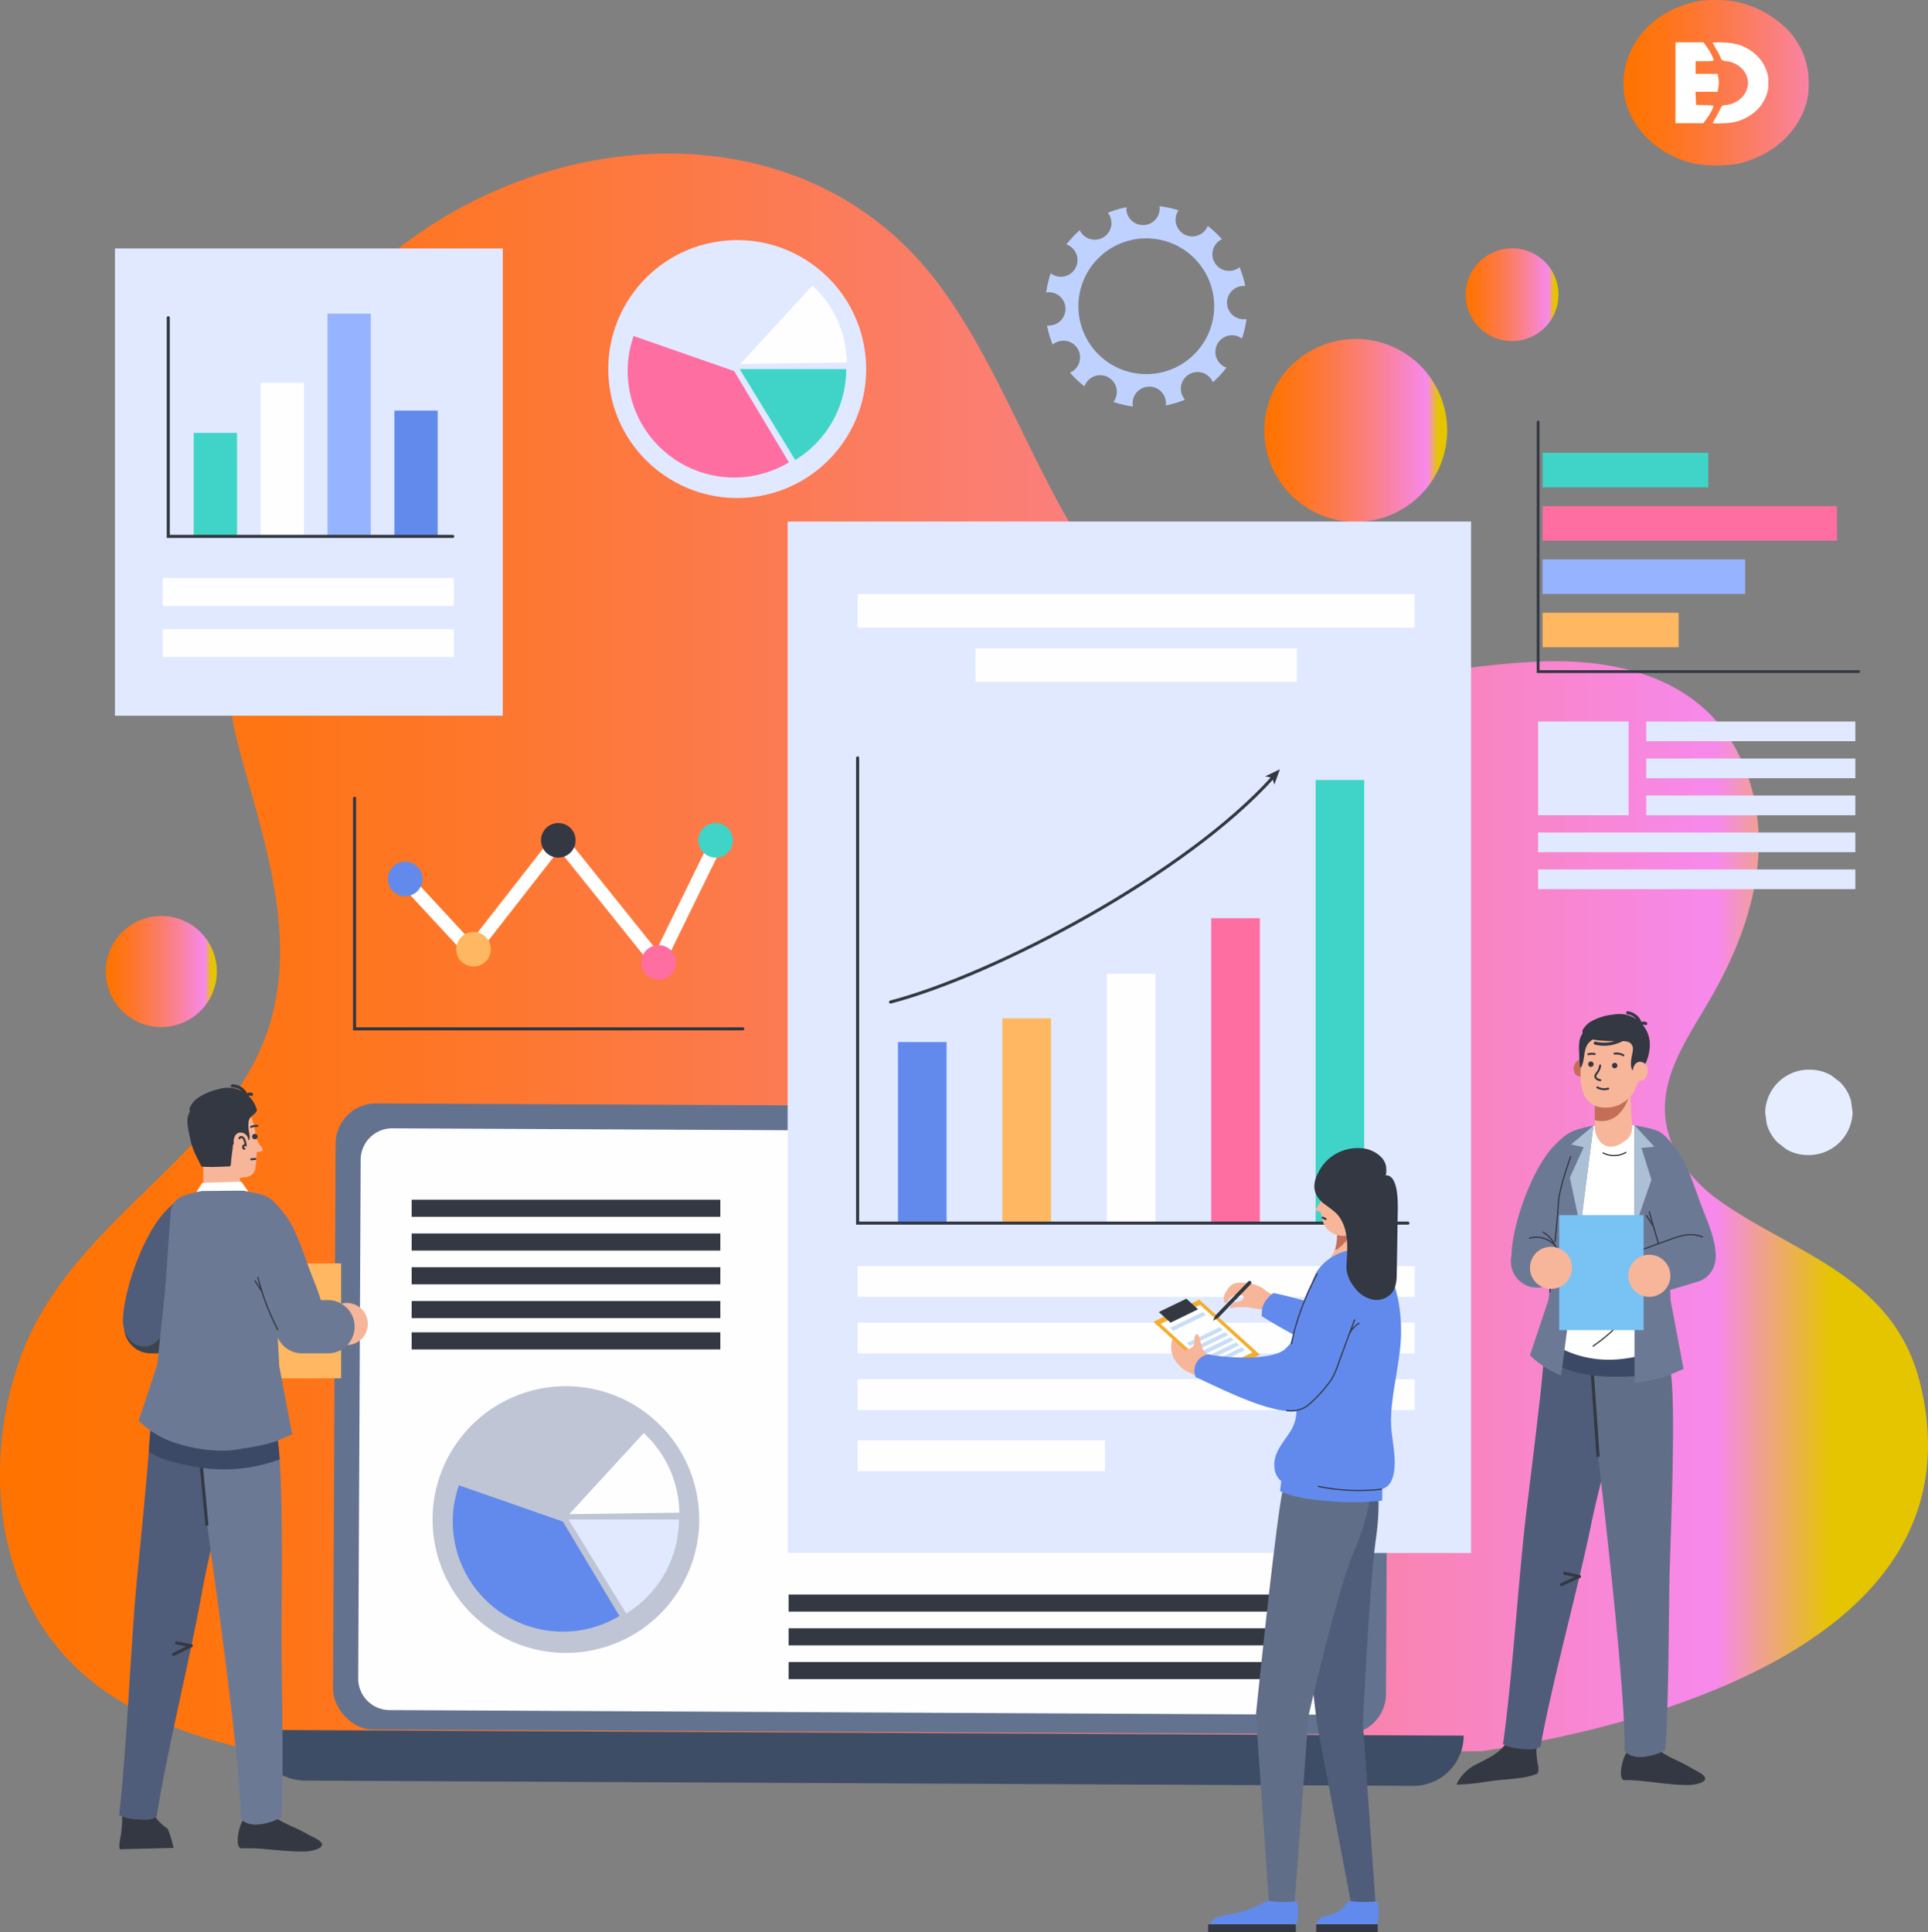 <svg xmlns="http://www.w3.org/2000/svg" xmlns:xlink="http://www.w3.org/1999/xlink" viewBox="0 0 468.3 469.3"><rect x="0" y="0" width="468.3" height="469.3" fill="#808080" stroke="none"/><defs><style>.cls-1{fill:url(#linear-gradient);}.cls-2{fill:url(#linear-gradient-2);}.cls-3{fill:url(#linear-gradient-3);}.cls-4{fill:url(#linear-gradient-4);}.cls-5{fill:#bfd2ff;}.cls-6{fill:#e6edff;}.cls-7{fill:#63738f;}.cls-8{fill:#333842;}.cls-9{fill:#3e4d66;}.cls-10{fill:#fefeff;}.cls-11{fill:#ffb861;}.cls-12{fill:#96b3ff;}.cls-13{fill:#ff6ea1;}.cls-14{fill:#3fd4c7;}.cls-15,.cls-18,.cls-22,.cls-24,.cls-28,.cls-31,.cls-33,.cls-35,.cls-38,.cls-39{fill:none;stroke:#333842;}.cls-15,.cls-18,.cls-22,.cls-28,.cls-33,.cls-35,.cls-38{stroke-linecap:round;}.cls-15,.cls-18,.cls-24,.cls-28,.cls-31,.cls-33,.cls-35,.cls-38,.cls-39{stroke-miterlimit:10;}.cls-15{stroke-width:0.68px;}.cls-16{fill:#e0e9ff;}.cls-17{fill:#628aec;}.cls-18,.cls-22,.cls-24{stroke-width:0.75px;}.cls-19{fill:#fff;}.cls-20{fill:#bfc5d4;}.cls-21{fill:#4f5d7a;}.cls-22{stroke-linejoin:round;}.cls-23{fill:#616e87;}.cls-25{fill:#3c4966;}.cls-26{fill:#f7b699;}.cls-27{fill:#c46e58;}.cls-28,.cls-31{stroke-width:0.3px;}.cls-29{fill:#6c7995;}.cls-30{fill:#abc0d4;}.cls-32{fill:#78c2f4;}.cls-33{stroke-width:0.48px;}.cls-34{fill:#3d434f;}.cls-35{stroke-width:0.48px;}.cls-36{fill:#f4ae2d;}.cls-37{fill:#c8ddf7;}.cls-38,.cls-39{stroke-width:0.29px;}.cls-40{fill:url(#linear-gradient-5);}</style><linearGradient id="linear-gradient" x1="372.37" y1="90.11" x2="394.92" y2="90.11" gradientTransform="translate(357.1 -303.09) rotate(72.92)" gradientUnits="userSpaceOnUse"><stop offset="0" stop-color="#e59e03"/><stop offset="0" stop-color="#ff7300"/><stop offset="0.08" stop-color="#ff7409"/><stop offset="0.21" stop-color="#fe7623"/><stop offset="0.38" stop-color="#fc7a4c"/><stop offset="0.59" stop-color="#fa8086"/><stop offset="0.81" stop-color="#f886cf"/><stop offset="0.89" stop-color="#f789ec"/><stop offset="0.95" stop-color="#e5c500"/></linearGradient><linearGradient id="linear-gradient-2" x1="16.38" y1="249.82" x2="484.69" y2="249.82" gradientTransform="matrix(1, 0, 0, 1, 0, 0)" xlink:href="#linear-gradient"/><linearGradient id="linear-gradient-3" x1="323.48" y1="123.07" x2="367.9" y2="123.07" gradientTransform="translate(328.13 -243.45) rotate(67.66)" xlink:href="#linear-gradient"/><linearGradient id="linear-gradient-4" x1="42.08" y1="254.47" x2="69.05" y2="254.47" gradientTransform="matrix(1, 0, 0, 1, 0, 0)" xlink:href="#linear-gradient"/><linearGradient id="linear-gradient-5" x1="410.68" y1="38.62" x2="476.47" y2="38.62" gradientTransform="matrix(1, 0, 0, 1, 0, 0)" xlink:href="#linear-gradient"/></defs><g id="OBJECTS"><circle class="cls-1" cx="383.65" cy="90.11" r="11.27" transform="translate(168.46 411.84) rotate(-72.92)"/><path class="cls-2" d="M482.75,354.45a43.48,43.48,0,0,0-2.76-7.9c-9.09-19.63-30.67-25.26-46.5-36.78-6.75-4.92-12.18-12.33-12.68-20.67-.59-9.9,5.58-18.73,10.6-27.29,6.41-10.94,11.35-23,12.08-35.68s-3.2-25.95-12.36-34.71c-10.55-10.11-26.25-12.83-40.85-12.21-37.15,1.57-71.41,17.2-100.84-15-20.86-22.85-29.65-61.25-51.2-83.94-34.22-36-93.38-29.91-130.52,3.11-33.56,29.84-44.44,77.3-32.48,119.88,7.72,27.49,17,55.42-2.14,81.35-16.38,22.19-42.3,37-51.88,64-9.28,26.18-5.93,58.57,16.31,77.32C49,435.57,63.7,440.56,78.36,443.79l.32.07H376.32C423.25,436.79,497.63,414.37,482.75,354.45Z" transform="translate(-16.38 -18.53)"/><circle class="cls-3" cx="345.69" cy="123.07" r="22.21" transform="translate(84.07 377.5) rotate(-67.66)"/><path class="cls-4" d="M69.05,254.47A13.49,13.49,0,1,1,55.57,241,13.48,13.48,0,0,1,69.05,254.47Z" transform="translate(-16.38 -18.53)"/><path class="cls-5" d="M132.14,441.18c4.5.91,9,1.75,13.51,2.56h4.72Z" transform="translate(-16.38 -18.53)"/><path class="cls-6" d="M466,285.94a10.31,10.31,0,0,0-2.66-4.57l-2.1-1.62a10.35,10.35,0,0,0-5.23-1.42h-.52a10.64,10.64,0,0,0-10.36,10.37c.12.91.24,1.83.37,2.75a10.4,10.4,0,0,0,2.66,4.58l2.1,1.62a10.24,10.24,0,0,0,5.23,1.41H456a10.64,10.64,0,0,0,10.36-10.36C466.24,287.78,466.12,286.86,466,285.94Z" transform="translate(-16.38 -18.53)"/><rect class="cls-7" x="97.57" y="287.1" width="255.76" height="152.09" rx="9.79" transform="translate(-14.65 -19.61) rotate(0.27)"/><path class="cls-8" d="M227,290.16A1.17,1.17,0,1,1,225.8,289,1.17,1.17,0,0,1,227,290.16Z" transform="translate(-16.38 -18.53)"/><path class="cls-9" d="M371.9,440.08h0l-293.62-1.4h0A12.22,12.22,0,0,0,90.43,451l269.2,1.28A12.22,12.22,0,0,0,371.9,440.08Z" transform="translate(-16.38 -18.53)"/><path class="cls-10" d="M339.2,435,111,433.87a7.65,7.65,0,0,1-7.61-7.68l.6-126a7.65,7.65,0,0,1,7.68-7.61l228.19,1.09a7.65,7.65,0,0,1,7.61,7.68l-.6,126.05A7.65,7.65,0,0,1,339.2,435Z" transform="translate(-16.38 -18.53)"/><rect class="cls-11" x="403.4" y="155.03" width="8.38" height="33.04" transform="translate(219.66 560.61) rotate(-90)"/><rect class="cls-12" x="411.49" y="133.99" width="8.38" height="49.21" transform="translate(240.69 555.74) rotate(-90)"/><rect class="cls-13" x="422.64" y="109.88" width="8.38" height="71.52" transform="translate(264.81 553.94) rotate(-90)"/><rect class="cls-14" x="407" y="112.57" width="8.38" height="40.24" transform="translate(262.12 525.35) rotate(-90)"/><polyline class="cls-15" points="373.6 102.5 373.6 163.12 451.47 163.12"/><rect class="cls-16" x="399.87" y="175.24" width="50.78" height="4.78"/><rect class="cls-16" x="399.87" y="184.23" width="50.78" height="4.78"/><rect class="cls-16" x="399.87" y="193.21" width="50.78" height="4.8"/><rect class="cls-16" x="373.6" y="175.24" width="21.97" height="22.76"/><rect class="cls-16" x="373.6" y="202.19" width="77.05" height="4.78"/><rect class="cls-16" x="373.6" y="211.17" width="77.05" height="4.78"/><path class="cls-5" d="M290,68.86a24.46,24.46,0,0,0-4.53,1.36c.08.11.18.21.26.34a4,4,0,0,1-6.86,4.29,3.29,3.29,0,0,1-.21-.42,25.4,25.4,0,0,0-3.26,3.46c.14.06.28.1.42.17a4.05,4.05,0,1,1-4.23,6.86,25.09,25.09,0,0,0-1.1,4.66c.16,0,.33-.06.5-.07a4,4,0,1,1,.29,8.09,3.69,3.69,0,0,1-.58,0,24.12,24.12,0,0,0,1.38,4.64,3.87,3.87,0,0,1,.45-.35,4,4,0,0,1,4.3,6.86,4.77,4.77,0,0,1-.56.27,24.86,24.86,0,0,0,3.53,3.35,3.61,3.61,0,0,1,.24-.57,4,4,0,1,1,7.14,3.79,3.48,3.48,0,0,1-.36.55,24.27,24.27,0,0,0,4.76,1.12,4.48,4.48,0,0,1-.09-.64,4,4,0,0,1,8.09-.28,3.71,3.71,0,0,1-.05.67,24.7,24.7,0,0,0,4.69-1.42,5,5,0,0,1-.4-.51,4,4,0,1,1,6.86-4.29,3.14,3.14,0,0,1,.29.58,25,25,0,0,0,3.32-3.57,3.83,3.83,0,0,1-.56-.22,4,4,0,0,1,3.8-7.15,2.8,2.8,0,0,1,.49.33A23.88,23.88,0,0,0,319.14,96a3.19,3.19,0,0,1-.54.07,4,4,0,1,1-.29-8.08,3.2,3.2,0,0,1,.54,0,24.33,24.33,0,0,0-1.41-4.58,3.86,3.86,0,0,1-.38.3,4,4,0,1,1-4.3-6.86,2.53,2.53,0,0,1,.44-.21,25.48,25.48,0,0,0-3.48-3.25c-.06.14-.1.28-.17.41a4,4,0,1,1-7.15-3.79c.08-.14.17-.25.25-.38A24.35,24.35,0,0,0,298,68.6c0,.14,0,.27.06.41a4,4,0,0,1-8.09.29C290,69.15,290,69,290,68.86Zm4.18,7.57A16.49,16.49,0,1,1,278.33,93.5,16.49,16.49,0,0,1,294.22,76.43Z" transform="translate(-16.38 -18.53)"/><rect class="cls-16" x="34.67" y="88.53" width="113.48" height="94.2" transform="translate(210.65 25.68) rotate(90)"/><rect class="cls-14" x="47.06" y="105.14" width="10.51" height="24.86"/><rect class="cls-10" x="63.3" y="92.97" width="10.51" height="37.03"/><rect class="cls-12" x="79.55" y="76.18" width="10.51" height="53.83"/><rect class="cls-17" x="95.8" y="99.72" width="10.51" height="30.28"/><polyline class="cls-18" points="40.87 77.18 40.87 130.28 109.96 130.28"/><rect class="cls-10" x="39.51" y="140.4" width="70.73" height="6.77"/><rect class="cls-10" x="39.51" y="152.81" width="70.73" height="6.77"/><polygon class="cls-19" points="172.51 204.08 159.46 230.72 135.76 201.18 114.41 228.53 98.67 211.53 96.27 213.75 114.62 233.57 135.79 206.45 160.13 236.78 174.95 206.52 172.51 204.08"/><path class="cls-13" d="M180.55,252.28a4.2,4.2,0,1,0-4.19,4.2A4.19,4.19,0,0,0,180.55,252.28Z" transform="translate(-16.38 -18.53)"/><path class="cls-14" d="M194.41,222.62a4.2,4.2,0,1,0-4.19,4.2A4.18,4.18,0,0,0,194.41,222.62Z" transform="translate(-16.38 -18.53)"/><circle class="cls-8" cx="135.61" cy="204.09" r="4.2"/><circle class="cls-11" cx="115.02" cy="230.55" r="4.2"/><path class="cls-17" d="M119,232a4.2,4.2,0,1,0-4.19,4.2A4.2,4.2,0,0,0,119,232Z" transform="translate(-16.38 -18.53)"/><polyline class="cls-18" points="86.12 193.86 86.12 249.88 180.43 249.88"/><circle class="cls-20" cx="153.87" cy="387.58" r="32.39" transform="translate(-75.9 10.77) rotate(-9.12)"/><path class="cls-17" d="M153.1,388.08l-25.26-8.81a26.75,26.75,0,0,0,39,31.75Z" transform="translate(-16.38 -18.53)"/><path class="cls-16" d="M154.48,387.58l14,22.83a26.8,26.8,0,0,0,12.81-22.83Z" transform="translate(-16.38 -18.53)"/><path class="cls-10" d="M154.64,386.29l26.75-.37a26.73,26.73,0,0,0-8.65-19.32Z" transform="translate(-16.38 -18.53)"/><rect class="cls-8" x="99.99" y="315.98" width="74.98" height="4.15"/><rect class="cls-8" x="99.99" y="307.78" width="74.98" height="4.15"/><rect class="cls-8" x="99.99" y="299.58" width="74.98" height="4.15"/><rect class="cls-8" x="99.99" y="291.38" width="74.98" height="4.15"/><rect class="cls-8" x="99.99" y="323.59" width="74.98" height="4.15"/><rect class="cls-8" x="191.55" y="403.67" width="129.99" height="4.15"/><rect class="cls-8" x="191.55" y="395.47" width="129.99" height="4.15"/><rect class="cls-8" x="191.55" y="387.27" width="129.99" height="4.15"/><circle class="cls-16" cx="195.45" cy="108.17" r="31.32" transform="translate(-33.24 20.15) rotate(-10.84)"/><path class="cls-13" d="M194.71,108.66l-24.42-8.52a25.72,25.72,0,0,0-1.45,8.52A25.87,25.87,0,0,0,208,130.83Z" transform="translate(-16.38 -18.53)"/><path class="cls-14" d="M196.05,108.17l13.48,22.08a25.87,25.87,0,0,0,12.39-22.08Z" transform="translate(-16.38 -18.53)"/><path class="cls-10" d="M196.2,106.93l25.86-.36a25.83,25.83,0,0,0-8.36-18.69Z" transform="translate(-16.38 -18.53)"/><rect class="cls-16" x="191.32" y="126.67" width="165.99" height="250.51"/><rect class="cls-11" x="243.47" y="247.34" width="11.81" height="49.71"/><rect class="cls-13" x="294.2" y="223.01" width="11.81" height="74.04"/><rect class="cls-14" x="319.56" y="189.44" width="11.8" height="107.61"/><path class="cls-18" d="M232.69,261.9c25.41-6.64,71.84-31.13,92.87-54.57" transform="translate(-16.38 -18.53)"/><polygon class="cls-8" points="310.88 186.84 309.53 190.55 309 188.91 307.31 188.55 310.88 186.84"/><rect class="cls-10" x="268.84" y="236.51" width="11.8" height="60.55"/><rect class="cls-17" x="218.11" y="253.09" width="11.81" height="43.96"/><polyline class="cls-18" points="341.97 297.06 208.31 297.06 208.31 184.08"/><rect class="cls-10" x="208.33" y="144.28" width="135.28" height="8.15"/><rect class="cls-10" x="236.93" y="157.45" width="78.08" height="8.15"/><rect class="cls-10" x="208.31" y="307.51" width="135.32" height="7.49"/><rect class="cls-10" x="208.31" y="321.24" width="135.32" height="7.49"/><rect class="cls-10" x="208.31" y="334.98" width="135.32" height="7.49"/><rect class="cls-10" x="208.31" y="349.82" width="60.09" height="7.49"/><path class="cls-8" d="M374,451.73c2.14-.22,4.26-.63,6.4-.85,1.81-.19,3.62-.29,5.42-.56a15.6,15.6,0,0,0,3.82-.95c.77-.32.27-2.35.16-2.91a18.36,18.36,0,0,1-.2-4.19c-2.06,0-4.12-.08-6.17-.16a2.7,2.7,0,0,0-1.13.11,3.64,3.64,0,0,0-1.2,1c-1.62,1.66-3.73,2.56-5.71,3.62a10.63,10.63,0,0,0-5,4.58,1.22,1.22,0,0,0-.14.56C371.56,451.93,372.8,451.85,374,451.73Z" transform="translate(-16.38 -18.53)"/><path class="cls-21" d="M411,335l-.07-.08a9.74,9.74,0,0,0-10.08-3.21c-9.33,2.76-9.34,17.09-10.31,25.5q-1.53,13.34-3.19,26.66c-2.1,16.87-3.52,41.49-5.9,58.32a11.2,11.2,0,0,0,4.44,1.08c2.82.35,3.76.1,4.68-.61,2.75-15.31,9-38,12.14-53.16,1.65-8,2.86-11.86,4.61-19.83,1.3-5.95,1.8-12.09,3.39-18,.72-2.68,2.53-5.19,2.84-7.86A12.22,12.22,0,0,0,411,335Z" transform="translate(-16.38 -18.53)"/><line class="cls-22" x1="383.6" y1="382.9" x2="380.05" y2="382.1"/><line class="cls-22" x1="383.57" y1="382.89" x2="379.29" y2="384.87"/><path class="cls-8" d="M410.8,450.89l.15,0c.41,0,.82,0,1.23,0h.31l1.47.09c3.83.31,7.74,1,11.51,1.07a10.39,10.39,0,0,0,3.9-.47c3.08-1.21-.68-2.79-1.9-3.48a40.22,40.22,0,0,0-3.77-2,28.53,28.53,0,0,1-5-2.87,23.43,23.43,0,0,1-6.72.65C410.84,443.88,409.12,450.35,410.8,450.89Z" transform="translate(-16.38 -18.53)"/><path class="cls-23" d="M422.21,351.87c-.55-3.76-3.36-16.74-7.64-17.45a9.4,9.4,0,0,0-8.35,2.93,13.7,13.7,0,0,0-2.69,6.71c-.61,4.11-.32,8.48-.16,12.63.25,6.57,1.58,19,1.58,19s6.48,54.56,6,68c2.48,3.45,9.88.23,9.91-.16.87-10.6.85-34.58,1.05-42.78C422.15,391.91,423.47,360.65,422.21,351.87Z" transform="translate(-16.38 -18.53)"/><path class="cls-24" d="M404.54,372.34l-1.38-20" transform="translate(-16.38 -18.53)"/><path class="cls-25" d="M422.09,351.15c-.75-4.47-3.48-16.06-7.52-16.73a9.59,9.59,0,0,0-3.89.22,9.73,9.73,0,0,0-9.83-2.93c-6.47,1.91-8.46,9.39-9.39,16.6a26.9,26.9,0,0,0,11.75,4.29h0l.25,0,1.34.16.46,0q.78.07,1.56.12h.25l1.37,0h2A42.42,42.42,0,0,0,422.09,351.15Z" transform="translate(-16.38 -18.53)"/><path class="cls-26" d="M412.26,283.29c0,.37.07.75.09,1.11.08,1.44.15,2.87.23,4.31a38.79,38.79,0,0,1,.23,4.43c-.13,2.07-.57,4.05-2.5,5.06a4.61,4.61,0,0,1-3.83,0,4.29,4.29,0,0,1-2.5-2.09,6.59,6.59,0,0,1-.24-2.17c0-2.41,0-4.81.06-7.21a12.1,12.1,0,0,1,.61-4.64c.91-2,3.25-3.88,5.42-3C411.55,279.76,412.07,281.56,412.26,283.29Z" transform="translate(-16.38 -18.53)"/><path class="cls-27" d="M409.7,289a10.56,10.56,0,0,0,2.61-5.19c0-.19,0-.37-.05-.56-.19-1.73-.71-3.53-2.43-4.2-2.17-.86-4.51,1.06-5.42,3a12.1,12.1,0,0,0-.61,4.64c-.06,1.3-.06,2.6-.06,3.9A6,6,0,0,0,409.7,289Z" transform="translate(-16.38 -18.53)"/><path class="cls-19" d="M422,345.16,419,330.32,420,297c-.27,0,.14-3-.76-3.53-1.4-.89-5.88-1.52-6.45-1.67a4,4,0,0,1-2.18,4.14c-2.37,1.77-5.36,1.6-6.63-2.07a8.56,8.56,0,0,1-.28-1.94,28.93,28.93,0,0,0-4.64,1.17,4.5,4.5,0,0,0-3.06,4l-1.54,33.2-3.93,12.51C400.05,350.35,411,350.28,422,345.16Z" transform="translate(-16.38 -18.53)"/><path class="cls-28" d="M405.8,332.79a35.68,35.68,0,0,0,14.31-13.52" transform="translate(-16.38 -18.53)"/><path class="cls-28" d="M403.34,345.47a44.23,44.23,0,0,0,14.85-17.6" transform="translate(-16.38 -18.53)"/><path class="cls-28" d="M405.78,298.55a5.74,5.74,0,0,0,5.5-.12" transform="translate(-16.38 -18.53)"/><path class="cls-29" d="M393.09,297.69c-4.76,5.54-9.09,17.63-9.54,24.84a7.88,7.88,0,0,0,1.27,5.11,4.8,4.8,0,0,0,4.66,2c1.86-.38,3.17-2,4.11-3.67a59.73,59.73,0,0,0,4.35-12.33c.67-3.26,2.14-6.34,2.73-9.67.36-2.07,2.3-11.8-2.44-10.52a5.93,5.93,0,0,0-2.13,1.26A24,24,0,0,0,393.09,297.69Z" transform="translate(-16.38 -18.53)"/><path class="cls-29" d="M393.64,351.74a20.75,20.75,0,0,0,1.93.87c2.11-15.95,7.85-60.56,7.84-60.69a28.12,28.12,0,0,0-4.36,1.1,4.66,4.66,0,0,0-3.23,3.89l-1.39,19.22-1.91,18L388,347.69A22.25,22.25,0,0,0,393.64,351.74Z" transform="translate(-16.38 -18.53)"/><polygon class="cls-30" points="387.03 273.39 381.61 277.97 384.66 278.64 381.31 286.02 383.88 298.16 387.03 273.39"/><path class="cls-31" d="M397.92,299.35s-3,8-3.05,11.85c0,2.19-2.06,21.2-2.06,21.2" transform="translate(-16.38 -18.53)"/><path class="cls-29" d="M396.12,324.88a6.38,6.38,0,1,1-6.38-6.37A6.38,6.38,0,0,1,396.12,324.88Z" transform="translate(-16.38 -18.53)"/><path class="cls-31" d="M387.81,319.27a6.07,6.07,0,0,1,7.72,6.85" transform="translate(-16.38 -18.53)"/><path class="cls-31" d="M391.1,317.77a6.71,6.71,0,0,1,3,3.33" transform="translate(-16.38 -18.53)"/><path class="cls-29" d="M418.14,353.58c3.33-.75,4-1.23,7.17-2.57l-3.14-16.58-1.93-37.59c-.27,0,0-2.9-.91-3.46-1.32-.79-4.93-1.35-5.94-1.55v62.59C415,354.21,416.59,353.92,418.14,353.58Z" transform="translate(-16.38 -18.53)"/><path class="cls-29" d="M424,298.28c2.39,3.52,3.82,8.14,5.28,12.12s3.93,9.1,3.83,13.37a5.34,5.34,0,0,1-1.94,4.18,5.78,5.78,0,0,1-4.77.71c-4.78-1.14-6.11-5.22-7.61-9.28a56,56,0,0,1-3.39-15.69c-.12-2.16-.95-12.3,3.8-10.38a6.15,6.15,0,0,1,2,1.56A26.15,26.15,0,0,1,424,298.28Z" transform="translate(-16.38 -18.53)"/><path class="cls-31" d="M419.25,320.75l-2.31-8" transform="translate(-16.38 -18.53)"/><path class="cls-31" d="M417.86,316.23l-1.63-2.58" transform="translate(-16.38 -18.53)"/><polygon class="cls-30" points="397.01 273.29 401.82 278.51 398.7 278.8 401.12 286.53 397.06 298.26 397.01 273.29"/><path class="cls-29" d="M428.83,329.8,421.47,332a5.83,5.83,0,0,1-7.28-3.89h0a5.83,5.83,0,0,1,3.89-7.28l7.36-2.23a5.83,5.83,0,0,1,7.28,3.89h0A5.85,5.85,0,0,1,428.83,329.8Z" transform="translate(-16.38 -18.53)"/><path class="cls-28" d="M414.57,322.28l8.11-2.95c2.32-.84,4.83-1.42,7.21-.37" transform="translate(-16.38 -18.53)"/><rect class="cls-32" x="378.72" y="295.12" width="20.51" height="27.93"/><circle class="cls-26" cx="376.73" cy="307.92" r="5.11"/><path class="cls-26" d="M411.89,328.13a5.11,5.11,0,1,0,5.35-4.85A5.1,5.1,0,0,0,411.89,328.13Z" transform="translate(-16.38 -18.53)"/><path class="cls-27" d="M398.59,278.09a2.5,2.5,0,0,0,.29,1.1,1.64,1.64,0,0,0,3-.42,2.71,2.71,0,0,0,0-1.69c-.29-.89-1-1.62-2-1.13a2.36,2.36,0,0,0-1.17,1.42A2.16,2.16,0,0,0,398.59,278.09Z" transform="translate(-16.38 -18.53)"/><path class="cls-26" d="M403.37,269.76a12.54,12.54,0,0,1,7-1.25c3,.3,4.39,1.78,4.7,3.61.54,3.15.41,6.93-1,9.75-.23.47-.71,1.67-1,2.11a8,8,0,0,1-8.44,3.37c-2.48-.6-3.83-2.67-4.25-5.57-.07-.52-.09-2.21-.1-2.74C400.24,275.82,402,270.51,403.37,269.76Z" transform="translate(-16.38 -18.53)"/><path class="cls-8" d="M402.78,266.64a14.25,14.25,0,0,1,5.62-1.71,7.39,7.39,0,0,1,8.71,7.53c0,1.64-.8,5.35-2.67,6.08-2.27.9-2-1.71-1.75-3.33a12.24,12.24,0,0,0,.32-1.81,1.88,1.88,0,0,0-.75-1.63,2.74,2.74,0,0,0-1.3-.35c-1.56-.15-10.34.56-10.23-2.38a1.29,1.29,0,0,1,.22-.59A5.65,5.65,0,0,1,402.78,266.64Z" transform="translate(-16.38 -18.53)"/><path class="cls-22" d="M403.86,271.89a9.27,9.27,0,0,0,6.58-.88" transform="translate(-16.38 -18.53)"/><path class="cls-22" d="M414.82,267.16a3.71,3.71,0,0,0-3.09-2.64" transform="translate(-16.38 -18.53)"/><path class="cls-22" d="M416.11,267.15a.87.87,0,0,0-1.11.15" transform="translate(-16.38 -18.53)"/><path class="cls-8" d="M400.13,277.49c0,.11,0,.22.07.33a.56.56,0,0,0,.25-.14c1-1.82.42-4.53,1.95-6,.52-.52,1.31-.89,1.39-1.62a1.85,1.85,0,0,0-.22-.91,1,1,0,0,0-.29-.42.86.86,0,0,0-.65-.11c-3,.35-2.79,3.77-2.66,6A24.14,24.14,0,0,0,400.13,277.49Z" transform="translate(-16.38 -18.53)"/><path class="cls-26" d="M413.35,280.2a1.62,1.62,0,0,0,2.57.35,2.69,2.69,0,0,0,.62-1.42,3.11,3.11,0,0,0,0-1.39,1.94,1.94,0,0,0-1.28-1.23C413.24,275.84,412.44,278.89,413.35,280.2Z" transform="translate(-16.38 -18.53)"/><path class="cls-33" d="M402.18,274.59a3.34,3.34,0,0,1,1.54-.06" transform="translate(-16.38 -18.53)"/><path class="cls-33" d="M404.37,282.63a3.38,3.38,0,0,0,2.64.3" transform="translate(-16.38 -18.53)"/><path class="cls-33" d="M408.54,274.43a3.62,3.62,0,0,1,2.14.4" transform="translate(-16.38 -18.53)"/><path class="cls-8" d="M409.24,277.32a.66.66,0,1,1-.66-.65A.66.66,0,0,1,409.24,277.32Z" transform="translate(-16.38 -18.53)"/><path class="cls-8" d="M403.46,277a.66.66,0,1,1-.66-.66A.65.65,0,0,1,403.46,277Z" transform="translate(-16.38 -18.53)"/><path class="cls-33" d="M405.08,280.89c-.6-.1-1.46-.53-1.14-1.26a3,3,0,0,1,.36-.52,3.89,3.89,0,0,0,.74-1.79" transform="translate(-16.38 -18.53)"/><rect class="cls-11" x="62.35" y="306.84" width="20.51" height="27.93"/><circle class="cls-26" cx="60.35" cy="319.64" r="5.11"/><circle class="cls-26" cx="100.62" cy="340.1" r="5.11" transform="translate(-162.05 66.35) rotate(-27.5)"/><path class="cls-8" d="M58.51,467.35a23.35,23.35,0,0,0-1.41-4.66,12,12,0,0,1-2.62-2.38,3.54,3.54,0,0,0-1.16-1.18,2.28,2.28,0,0,0-1.13-.1c-2,.15-4.09.25-6.14.35a27.77,27.77,0,0,1-.35,5.07c-.11.58-.54,2.44-.2,3.22Z" transform="translate(-16.38 -18.53)"/><path class="cls-21" d="M72.18,351.57l-.07-.08a9.76,9.76,0,0,0-10.16-3c-9.26,3-8.91,17.32-9.67,25.75q-1.2,13.37-2.53,26.73c-1.67,16.92-2.48,41.57-4.44,58.45a11.2,11.2,0,0,0,4.46,1c2.83.28,3.76,0,4.67-.73,2.36-15.36,8.06-38.15,10.81-53.44,1.45-8,2.56-11.93,4.11-19.94,1.16-6,1.5-12.13,2.94-18.05.66-2.7,2.41-5.25,2.64-7.93A12.17,12.17,0,0,0,72.18,351.57Z" transform="translate(-16.38 -18.53)"/><line class="cls-22" x1="46.44" y1="399.72" x2="42.87" y2="399.01"/><line class="cls-22" x1="46.4" y1="399.71" x2="42.18" y2="401.8"/><path class="cls-8" d="M74.86,467.43a.76.76,0,0,0,.16,0h1.54l1.47,0c3.83.21,7.76.8,11.53.79a10.25,10.25,0,0,0,3.88-.58c3.06-1.28-.74-2.76-2-3.43a41.44,41.44,0,0,0-3.82-1.94,29.49,29.49,0,0,1-5.06-2.74,23.3,23.3,0,0,1-6.7.81C74.73,460.42,73.17,466.93,74.86,467.43Z" transform="translate(-16.38 -18.53)"/><path class="cls-29" d="M83.8,368.15c-.63-3.74-3.77-16.65-8.06-17.25A9.39,9.39,0,0,0,67.46,354a13.69,13.69,0,0,0-2.52,6.77c-.51,4.13-.11,8.49.15,12.63.42,6.56,2.06,18.94,2.06,18.94s7.84,54.38,7.69,67.85c2.57,3.38,9.89,0,9.91-.41.6-10.62,0-34.59,0-42.8C84.74,408.19,85.29,376.9,83.8,368.15Z" transform="translate(-16.38 -18.53)"/><path class="cls-24" d="M66.65,389.06q-.95-10-1.88-19.94" transform="translate(-16.38 -18.53)"/><path class="cls-25" d="M58.09,373.52a58.28,58.28,0,0,0,9.07,1.73A39.38,39.38,0,0,0,84.31,373c-.13-2-.3-3.64-.51-4.86-.63-3.74-3.77-16.65-8.06-17.25a9.49,9.49,0,0,0-3.89.32,9.73,9.73,0,0,0-9.9-2.69c-8.19,2.65-8.86,14.18-9.44,22.63A19.42,19.42,0,0,0,58.09,373.52Z" transform="translate(-16.38 -18.53)"/><path class="cls-26" d="M74.31,299.17c0,.37.06.75.08,1.11.08,1.44.16,2.88.23,4.31a38.8,38.8,0,0,1,.24,4.43c-.13,2.07-.57,4.05-2.5,5.06a4.6,4.6,0,0,1-3.84,0A4.26,4.26,0,0,1,66,312a6.33,6.33,0,0,1-.23-2.17c0-2.41-.05-4.81,0-7.21a11.91,11.91,0,0,1,.62-4.64c.91-2,3.25-3.88,5.42-3C73.59,295.64,74.11,297.44,74.31,299.17Z" transform="translate(-16.38 -18.53)"/><path class="cls-26" d="M79.54,296.69l0,0a2.46,2.46,0,0,0-.17-.22c-.37-.61-.64-1.31-1-1.95,0,0-.29.41-.32.48a3.86,3.86,0,0,0-.17.82,9.22,9.22,0,0,0-.07,1.74,1.15,1.15,0,0,0,.17.63c.31.41,1.38,0,1.81,0,.13,0,.3-.06.35-.19C80.35,297.55,79.78,297,79.54,296.69Z" transform="translate(-16.38 -18.53)"/><path class="cls-26" d="M65.34,288.36a11.73,11.73,0,0,1,6.56-2c3,0,4.66,1.22,5.35,2.95a22.88,22.88,0,0,1,1.49,8.35,32,32,0,0,1-.29,4.26,2.53,2.53,0,0,1-2.17,2.47,26,26,0,0,1-3.93.34,12.79,12.79,0,0,1-3.71-.21c-1.93-.59-3-2.5-3.7-4.28-.18-.49-.56-2.12-.67-2.62C63.55,294.52,64.13,289.23,65.34,288.36Z" transform="translate(-16.38 -18.53)"/><path class="cls-22" d="M76.19,284.5a3.73,3.73,0,0,0-3.38-2.25" transform="translate(-16.38 -18.53)"/><path class="cls-22" d="M77.46,284.34a.86.86,0,0,0-1.08.28" transform="translate(-16.38 -18.53)"/><path class="cls-8" d="M72.06,301.83a.54.54,0,0,0,.28-.15c.19-.25.15-1.1.19-1.42.11-.91.23-1.81.35-2.72.07-.58,0-1.06.48-1.42a2.52,2.52,0,0,1,1.5-.45c1.88,0,2.36.21,2.08-1.81a9,9,0,0,1-.17-2.93,2,2,0,0,1,.63-1.16c.59-.67,1.23-.9,1.38-1.66a7.31,7.31,0,0,0-9.24-5.06,14.07,14.07,0,0,0-5.38,2.35,5.58,5.58,0,0,0-1.6,2,1.26,1.26,0,0,0-.15.62,1.17,1.17,0,0,0,.13.46c-1.16,1.77-.45,4.12-.1,6a18.11,18.11,0,0,0,1.18,3.88c.27.63.56,1.24.89,1.84.13.24.76,1.69.95,1.7a50.32,50.32,0,0,0,5.76-.06A6.28,6.28,0,0,0,72.06,301.83Z" transform="translate(-16.38 -18.53)"/><path class="cls-26" d="M73.68,297.56a1.62,1.62,0,0,0,2.59,0,2.58,2.58,0,0,0,.45-1.48,2.94,2.94,0,0,0-.19-1.38,1.9,1.9,0,0,0-1.41-1.07C73.06,293.24,72.63,296.37,73.68,297.56Z" transform="translate(-16.38 -18.53)"/><path class="cls-33" d="M74.55,295a.47.47,0,0,1,.65-.28,1.14,1.14,0,0,1,.52.62,4,4,0,0,1,.32,1.33.46.46,0,1,0-.3.88" transform="translate(-16.38 -18.53)"/><path class="cls-33" d="M77.37,292.23a3.3,3.3,0,0,1,1.52-.23" transform="translate(-16.38 -18.53)"/><path class="cls-8" d="M78.93,294.5a.66.66,0,1,1-.73-.58A.67.67,0,0,1,78.93,294.5Z" transform="translate(-16.38 -18.53)"/><path class="cls-33" d="M77.4,300.1c.24,0,.77-.07,1-.1" transform="translate(-16.38 -18.53)"/><path class="cls-34" d="M59.33,347.23H53a6.47,6.47,0,0,1-6.47-6.47h0A6.47,6.47,0,0,1,53,334.29h6.29a6.47,6.47,0,0,1,6.47,6.47h0A6.47,6.47,0,0,1,59.33,347.23Z" transform="translate(-16.38 -18.53)"/><path class="cls-21" d="M55.81,313.58c-4.76,5.53-9.09,17.62-9.54,24.83a7.82,7.82,0,0,0,1.27,5.11,4.78,4.78,0,0,0,4.66,2c1.86-.38,3.17-2,4.11-3.67a60.92,60.92,0,0,0,4.35-12.33c.67-3.26,2.14-6.34,2.72-9.67.37-2.07,2.31-11.8-2.43-10.52a6,6,0,0,0-2.14,1.26A24,24,0,0,0,55.81,313.58Z" transform="translate(-16.38 -18.53)"/><polygon class="cls-19" points="47.36 290.08 49.13 287.28 58.62 286.99 60.9 290.23 47.36 290.08"/><path class="cls-29" d="M84.21,350.32l-1.92-37.59c-.27,0,0-2.91-.91-3.47-1.32-.79-4.93-1.35-5.94-1.55l-10,.09a27.57,27.57,0,0,0-4.36,1.1,4.69,4.69,0,0,0-3.24,3.89L56.47,332l-1.91,18-4.5,13.58a22.59,22.59,0,0,0,5.63,4.06c.63.32,1.28.6,1.93.87,0,0,9.22,3.71,17.82,1.8,1.61-.21,3.2-.49,4.75-.84,3.33-.75,4-1.23,7.17-2.57Z" transform="translate(-16.38 -18.53)"/><path class="cls-29" d="M96.05,347.23H89.76a6.47,6.47,0,0,1-6.47-6.47h0a6.47,6.47,0,0,1,6.47-6.47h6.29a6.47,6.47,0,0,1,6.47,6.47h0A6.47,6.47,0,0,1,96.05,347.23Z" transform="translate(-16.38 -18.53)"/><path class="cls-29" d="M86.07,314.16c2.39,3.52,3.81,8.15,5.28,12.13s3.92,9.09,3.83,13.36a5.35,5.35,0,0,1-2,4.18,5.72,5.72,0,0,1-4.76.71c-4.79-1.13-6.12-5.22-7.61-9.27a55.65,55.65,0,0,1-3.39-15.7c-.12-2.16-1-12.3,3.8-10.38a6.35,6.35,0,0,1,2,1.56A27,27,0,0,1,86.07,314.16Z" transform="translate(-16.38 -18.53)"/><path class="cls-31" d="M83.89,341.56A58.17,58.17,0,0,1,79,328.67" transform="translate(-16.38 -18.53)"/><path class="cls-31" d="M79.9,332.11l-1.62-2.58" transform="translate(-16.38 -18.53)"/><path class="cls-21" d="M338.5,367.37c-8.73,1.73-9,11.76-8.21,18.94,1.6,15.17,6,51.07,6,51.07l8.39,44.05,5.87.33-3.12-44.57s1.49-32.48,3-43.79C352.84,377.56,350.1,365.08,338.5,367.37Z" transform="translate(-16.38 -18.53)"/><path class="cls-17" d="M350.92,480.27a23.54,23.54,0,0,1-6.33,0h0a1.32,1.32,0,0,0-1.28.59c-.17.26-.33.51-.49.71a5.8,5.8,0,0,1-3.36,2l-.13.06c-1.59.2-3.05,1-3.23,2.53h14.67A10.48,10.48,0,0,0,350.92,480.27Z" transform="translate(-16.38 -18.53)"/><rect class="cls-8" x="319.7" y="467.37" width="14.95" height="1.93"/><path class="cls-23" d="M340,367.63c-8.88-.51-11.62,9.15-12.67,16.29-2.24,15.08-5.9,51.1-5.9,51.1l3.23,46.46,6.13-.24,3.42-46s6.57-28.87,10.84-39.45C351.38,381.08,351.84,368.31,340,367.63Z" transform="translate(-16.38 -18.53)"/><path class="cls-17" d="M331.33,480.27a23.54,23.54,0,0,1-6.33,0,2.59,2.59,0,0,0-.92,0,2.73,2.73,0,0,0-.75.36,25.52,25.52,0,0,1-8,2.8c-1.49.27-3.09.43-4.27,1.37a1.75,1.75,0,0,0-.73,1.4h20.87A10.57,10.57,0,0,0,331.33,480.27Z" transform="translate(-16.38 -18.53)"/><rect class="cls-8" x="293.44" y="467.37" width="21.31" height="1.93"/><path class="cls-26" d="M341.14,319.13a11.88,11.88,0,0,0-.21-3,7.79,7.79,0,0,0,4.56.13,13.18,13.18,0,0,0,2.16-.83c.25-.11.7-.48,1.11-.71-.91,3.35-.84,6.85,1.24,9.73a11.49,11.49,0,0,1-5.65,2.4c-1.75.3-5.94.58-4.94-2.37.33-1,1-1.71,1.32-2.71A11.89,11.89,0,0,0,341.14,319.13Z" transform="translate(-16.38 -18.53)"/><path class="cls-27" d="M345.2,316.35a7.76,7.76,0,0,1-4.27-.2,12.74,12.74,0,0,1-.2,5.64,2,2,0,0,1-.09.26l.52-.08A10.43,10.43,0,0,0,345.2,316.35Z" transform="translate(-16.38 -18.53)"/><path class="cls-26" d="M336.91,312.84a2.23,2.23,0,0,0,.36.05c.37,0,.32-.45.3-.71-.05-.71-.05-1.44-.17-2.14a8.25,8.25,0,0,0-.57.88l-.83,1.14a.58.58,0,0,0-.08.18c0,.15.13.26.27.33A3.25,3.25,0,0,0,336.91,312.84Z" transform="translate(-16.38 -18.53)"/><path class="cls-26" d="M350.11,312.56A11,11,0,0,0,351,308a7.8,7.8,0,0,0-1.7-4.74,6.91,6.91,0,0,0-6.74-2.26,6.63,6.63,0,0,0-1.77.71c-1.35.79-2.92,2.37-3.15,4,0,.36,0,.71,0,1.08-.1.55-.22,1.1-.31,1.65a16.89,16.89,0,0,0-.21,3.33,11,11,0,0,0,.73,3.83,5,5,0,0,0,2.32,2.52,5.79,5.79,0,0,0,5.85-.49A11.57,11.57,0,0,0,350.11,312.56Z" transform="translate(-16.38 -18.53)"/><path class="cls-35" d="M337.62,314.25l.76.34" transform="translate(-16.38 -18.53)"/><path class="cls-26" d="M315.11,336.3a1.93,1.93,0,0,1,1.24-1.45c.64-.22,1.74-.22,2-.87.1-.33.21-.45-.05-.67a1.62,1.62,0,0,0-1-.34,2.84,2.84,0,0,0-2.61,1.46c-.15.28-.38.65-.69.56a.5.5,0,0,1-.3-.32,3,3,0,0,1,.63-2.61,4.43,4.43,0,0,1,1.43-1.63,4.29,4.29,0,0,1,2.41-.33,9.19,9.19,0,0,1,4.8,1.23c.36.26.7.56,1.06.82a11.74,11.74,0,0,0,3.15,1.4c-.35,1.19-.69,2.37-1,3.55a.28.28,0,0,1-.09.16.27.27,0,0,1-.2,0c-2-.49-4.33-.9-6.35-1.22A14.8,14.8,0,0,0,315.11,336.3Z" transform="translate(-16.38 -18.53)"/><path class="cls-17" d="M339.49,336.7a32.11,32.11,0,0,0-3.33-1.34c-2-.68-4.09-1.24-6.09-1.77-.76-.2-3.67-.93-4.45-1-2.17,1.77-2.79,3-2.79,5.58,2.3,1.53,7.88,4.68,10.41,5.89a32.13,32.13,0,0,0,4.38,1.85,10.1,10.1,0,0,0,4.91.32,3.18,3.18,0,0,0,2-1.17,2.07,2.07,0,0,0,.24-1.22C344.72,341,342.65,338.2,339.49,336.7Z" transform="translate(-16.38 -18.53)"/><path class="cls-26" d="M301.64,348.68a6.06,6.06,0,0,1-.42-5.09,2.24,2.24,0,0,1,1.24-1.41,2,2,0,0,1,2,.84,9.13,9.13,0,0,1,1,2.12,10.06,10.06,0,0,0,1.26,2.18,5.46,5.46,0,0,1,1.34,2.24,2.19,2.19,0,0,1-.61,1.91C305.64,353.28,302.54,350.27,301.64,348.68Z" transform="translate(-16.38 -18.53)"/><polygon class="cls-36" points="306.03 329.03 294.89 334.43 280.15 321.05 291.29 315.65 306.03 329.03"/><polygon class="cls-19" points="304.21 328.47 294.64 333.11 281.91 321.55 291.48 316.92 304.21 328.47"/><polygon class="cls-37" points="292.93 319.36 284.98 323.21 284.2 322.51 292.15 318.66 292.93 319.36"/><polygon class="cls-37" points="296.99 323.05 289.04 326.9 288.26 326.2 296.21 322.34 296.99 323.05"/><polygon class="cls-37" points="298.34 324.27 290.38 328.12 289.61 327.42 297.56 323.56 298.34 324.27"/><polygon class="cls-37" points="299.68 325.49 291.73 329.34 290.95 328.64 298.91 324.79 299.68 325.49"/><polygon class="cls-37" points="301.03 326.71 293.08 330.56 292.3 329.86 300.25 326.01 301.03 326.71"/><polygon class="cls-37" points="302.37 327.93 294.42 331.79 293.65 331.08 301.6 327.23 302.37 327.93"/><polygon class="cls-8" points="291 318 284.32 321.24 281.47 318.66 288.16 315.42 291 318"/><path class="cls-26" d="M302.8,347.46a4,4,0,0,0-.31.41c-.84,1.35.79,2.61,1.83,3.34,2.35,1.66,5.23,2.45,8,3.25,1.55.45,6-.65,4.78-3.08-.84-1.65-3.34-2.6-5-3s-3.16-1-3.8-2.75c-.28-.77-.39-1.59-.64-2.37a1.12,1.12,0,0,0-.29-.52.43.43,0,0,0-.55-.06.61.61,0,0,0-.17.29c-.48,1.33.38,2.31-1.26,3.09-.54.26-1.14.4-1.67.7A3.4,3.4,0,0,0,302.8,347.46Z" transform="translate(-16.38 -18.53)"/><path class="cls-17" d="M352.13,380.17l.66-.3c1.59-.81,2.13-2.88,2.29-4.71.36-4.19-1-8.14-.81-12.57.17-4.69,1.27-9.51,1.93-14.56a40.39,40.39,0,0,0-.19-13.69c-.74-3.39-1.75-7.15-3.82-9.8-1-1.28-2.81-1.79-4.21-2.13a10.08,10.08,0,0,0-5.31.15,12.31,12.31,0,0,0-6,4.19c-1.23,1.55-1.84,4.17-2.47,6.13a72.91,72.91,0,0,0-2.92,13.43c-.55,4.64.12,3.15-.12,7.71s1.08,8.2-1.26,12c-1.24,2-2.81,3.75-3.59,5.92s-.52,4.92,1.29,6.31c-.11.81-.23,1.61-.3,2.42,3.62,1.76,8.43,2.14,12.31,2.5a62.32,62.32,0,0,0,10.67,0,7.88,7.88,0,0,0,1.83-.21Z" transform="translate(-16.38 -18.53)"/><path class="cls-38" d="M351.92,380.23a48.87,48.87,0,0,1-15.31-.68" transform="translate(-16.38 -18.53)"/><path class="cls-17" d="M341.42,337.28a3.29,3.29,0,0,0-1-1.26,2.81,2.81,0,0,0-1.68-.39c-2.55.11-4.57,2.2-5.93,4.35s-2.41,4.6-4.35,6.25c-3.38,2.89-14.79,2.07-18.58,1.22A4.06,4.06,0,0,0,306.8,353c5.08,2.23,20.39,10.38,25.94,7.74a11.65,11.65,0,0,0,4.56-4.34,36.48,36.48,0,0,0,1.85-3.27,31.73,31.73,0,0,0,3.06-7.7A12.21,12.21,0,0,0,341.42,337.28Z" transform="translate(-16.38 -18.53)"/><path class="cls-17" d="M343.67,328.11a5.36,5.36,0,0,0-6.63-.71c-1.2.75-1.8,2.29-2.42,3.52a33.81,33.81,0,0,0-1.92,4.66c-.55,1.66-1,3.35-1.47,5-.84,2.73-1.93,5.38-2.55,8.16a14.45,14.45,0,0,0,.28,8.42c1.5,3.79,6.48,1.78,8.7-.33,1.92-1.81,2.83-4.41,3.69-6.91s1.71-5,2.56-7.52a29.24,29.24,0,0,0,1.7-7.62C345.75,332.28,345.31,329.85,343.67,328.11Z" transform="translate(-16.38 -18.53)"/><path class="cls-39" d="M330.08,345c.93-5.6,3.61-12.17,6.26-17.19" transform="translate(-16.38 -18.53)"/><path class="cls-38" d="M345.4,339.09q-1.65,4.41-3.28,8.83c-.79,2.12-1.54,4.82-3,6.56a34.58,34.58,0,0,1-4.68,5.07,6.85,6.85,0,0,1-5.51,1.58" transform="translate(-16.38 -18.53)"/><path class="cls-39" d="M346.59,339.87a6.09,6.09,0,0,0-2.35,2.4" transform="translate(-16.38 -18.53)"/><path class="cls-8" d="M312.29,338.59l-1.31.71.67-1.34,7.92-8.2a.44.44,0,0,1,.63,0h0a.45.45,0,0,1,0,.64Z" transform="translate(-16.38 -18.53)"/><path class="cls-8" d="M337.93,310.87a7.61,7.61,0,0,1-1.18-1.16c-2.2-2.76-.77-5.81,1-8.27a10.71,10.71,0,0,1,9-4.05,7.45,7.45,0,0,1,5,2.07,4.43,4.43,0,0,1,1.27,2.18c.05.26.24,2.31-.18,2.35,3.24-.32,3.08,6.74,3.05,8.67l-.24,14.81c0,1.78-.1,3.7-1.21,5.1a4.89,4.89,0,0,1-4.75,1.57,7.3,7.3,0,0,1-4.27-2.87,8.87,8.87,0,0,1-2-4.5c0-1.73.2-3.51.2-5.25,0-3-.6-6.24-2.74-8.38A35.81,35.81,0,0,0,337.93,310.87Z" transform="translate(-16.38 -18.53)"/><rect class="cls-19" x="404.11" y="7.95" width="25.43" height="24.88"/><path class="cls-40" d="M429.62,18.71c-10,1.51-17.56,8.68-18.79,17.81-1.3,9.84,5.93,19.08,17.05,21.76a33.49,33.49,0,0,0,10.76,0c6.81-1.65,12.15-5.59,15.07-11.15a16.71,16.71,0,0,0,2-8.48,18.33,18.33,0,0,0-7-14.59,24.24,24.24,0,0,0-12-5.33A34.47,34.47,0,0,0,429.62,18.71Zm1.25,11.11a12.65,12.65,0,0,1,1.77,3.29c0,.21-.62.28-2.21.28h-2.2v3.07h5.34l.14.68a7.68,7.68,0,0,1,0,3l-.14.68H428.2l.08,1.58.07,1.59,2.15.07c2.11.07,2.16.07,2,.55a13.56,13.56,0,0,1-1.76,3l-.62.84h-6.78V28.79h6.81Zm7.94-.4c6.79,2.33,9.26,9.56,5.15,14.9a10.89,10.89,0,0,1-2.33,2.13,11.53,11.53,0,0,1-6.72,2,10.88,10.88,0,0,1-2.52,0,10.15,10.15,0,0,1,.69-1.29c.36-.62.85-1.56,1.1-2.06.34-.79.51-1,1.32-1.06a6.22,6.22,0,0,0,3.65-1.55c2.82-2.5,2.28-6.53-1.12-8.37a6.44,6.44,0,0,0-2-.7c-.81,0-1.64-.35-1.64-.68a11.75,11.75,0,0,0-1-2,18,18,0,0,1-1-1.88,13.91,13.91,0,0,1,2.52,0A15,15,0,0,1,438.81,29.42Z" transform="translate(-16.38 -18.53)"/></g></svg>